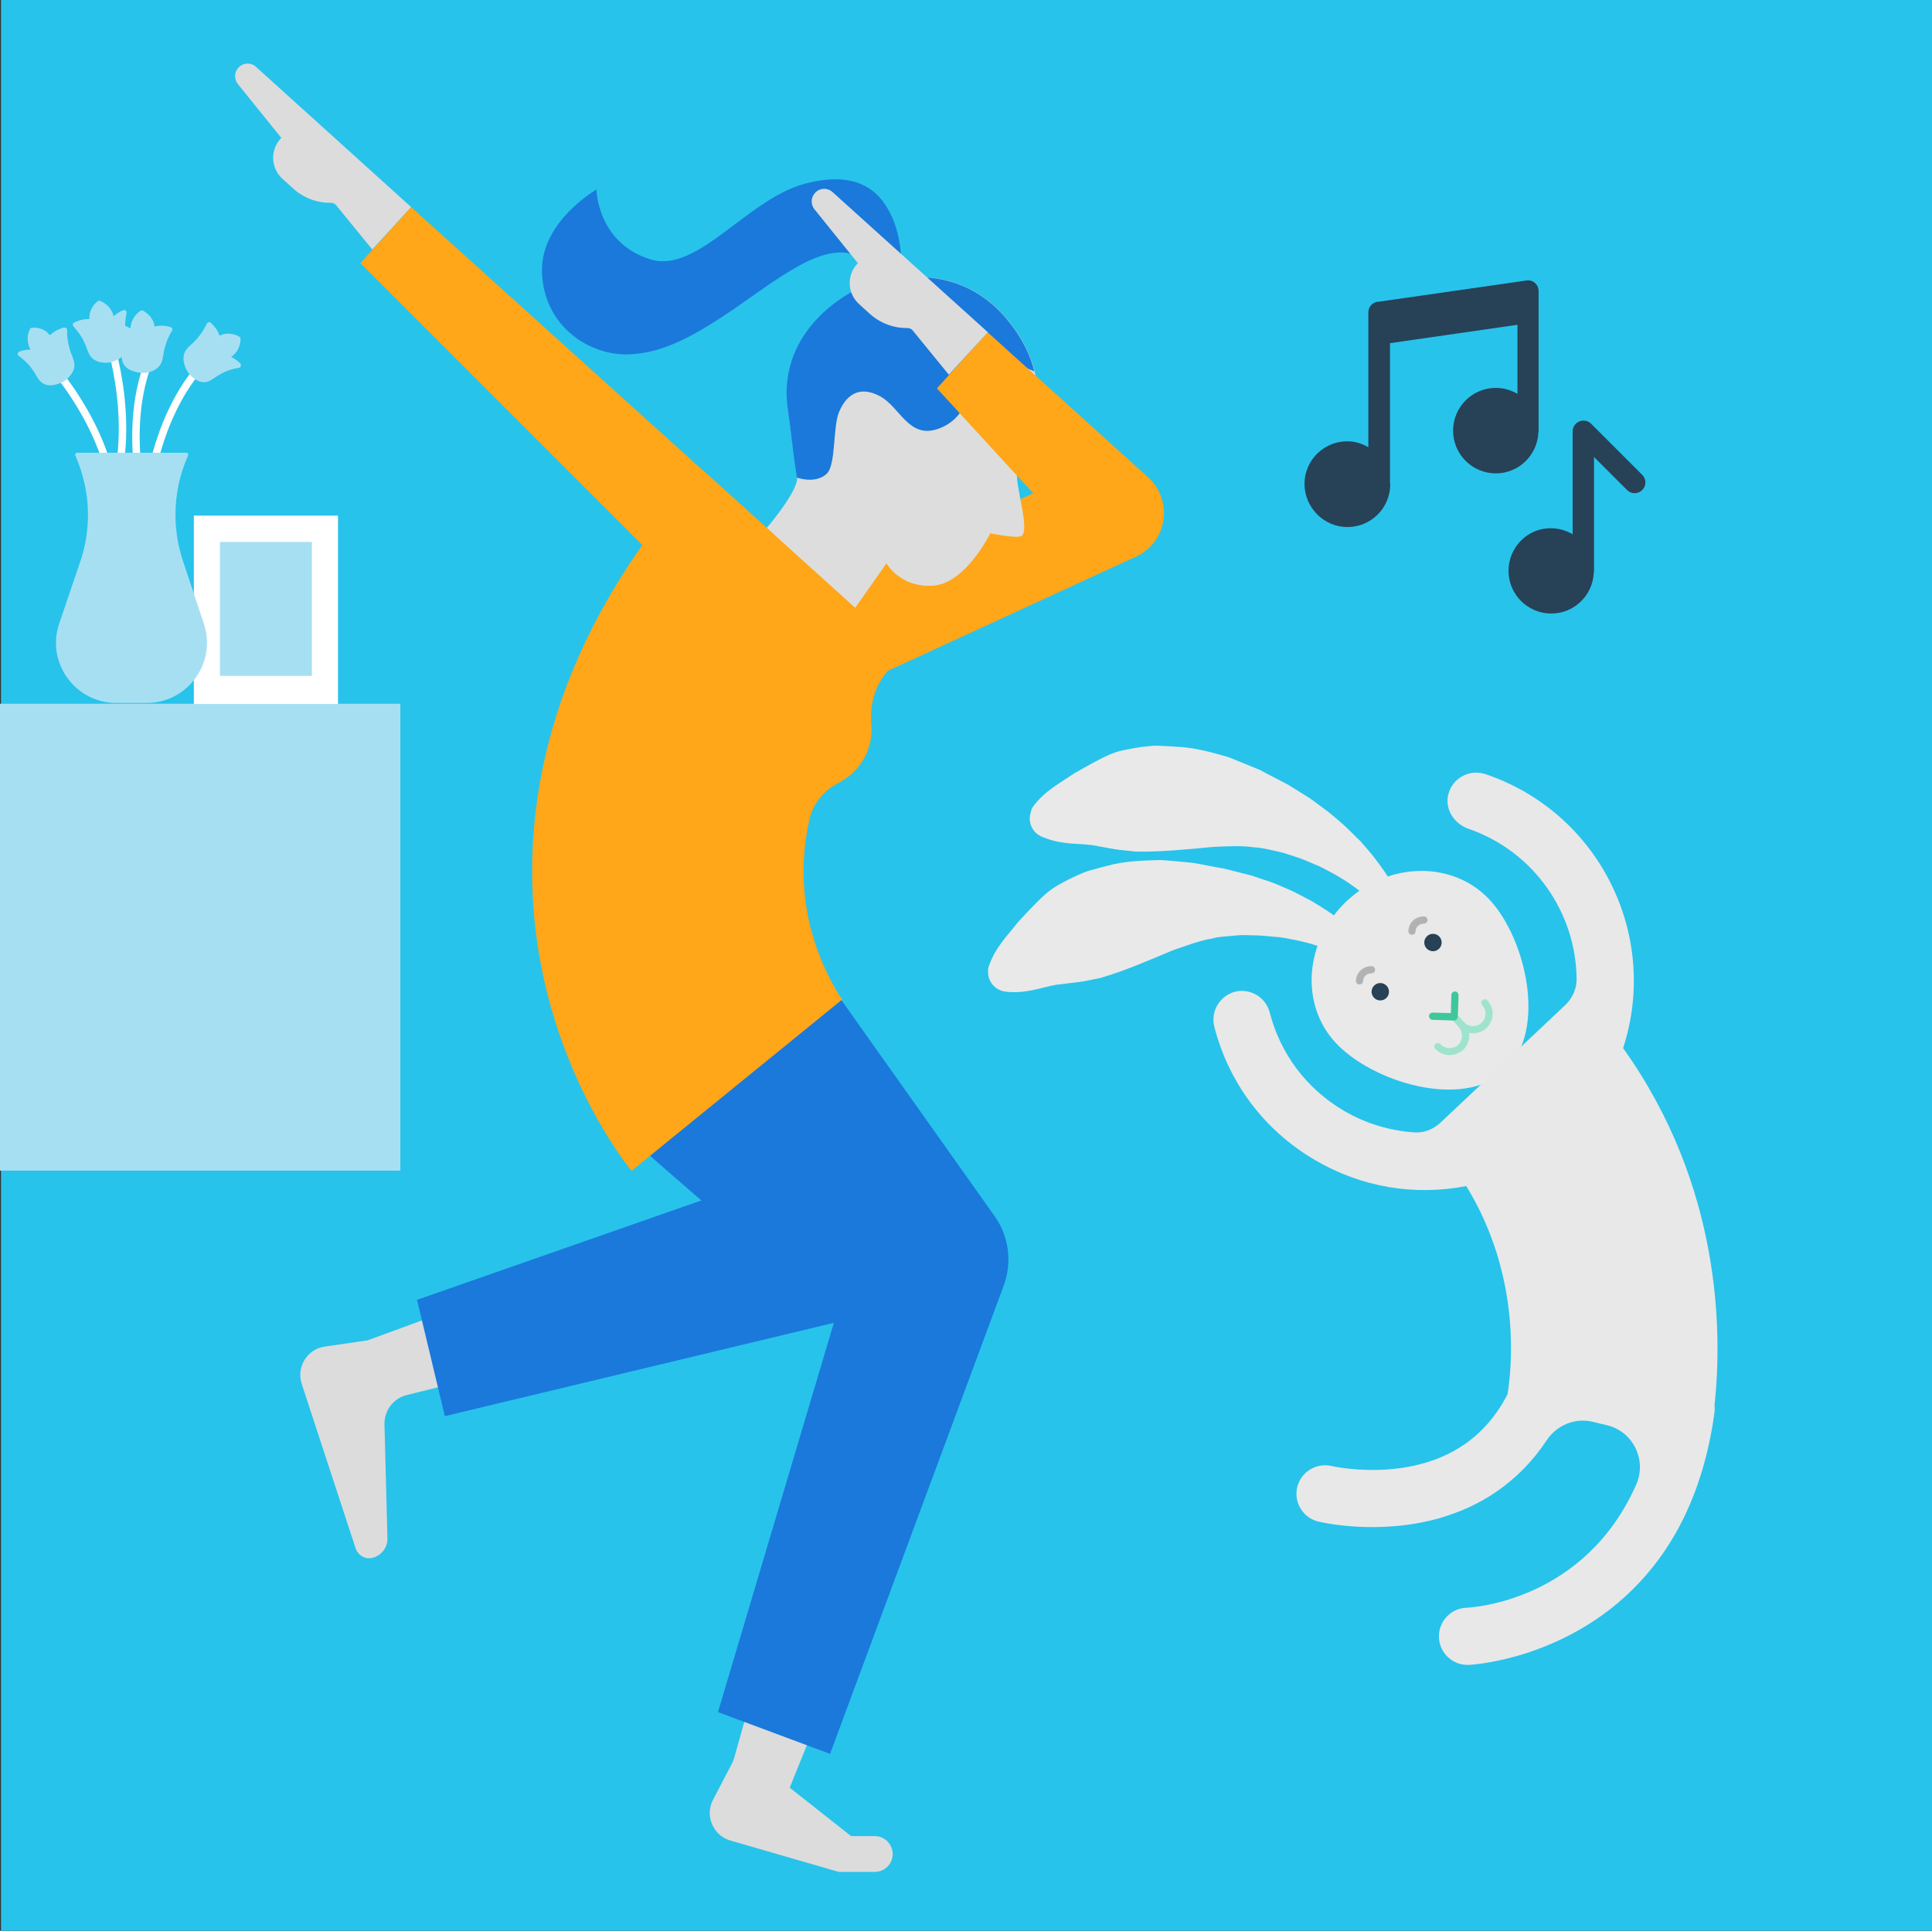 <?xml version="1.0" encoding="utf-8"?>
<!-- Generator: Adobe Illustrator 24.0.3, SVG Export Plug-In . SVG Version: 6.00 Build 0)  -->
<svg version="1.1" id="Layer_1" xmlns="http://www.w3.org/2000/svg" xmlns:xlink="http://www.w3.org/1999/xlink" x="0px" y="0px"
	 viewBox="0 0 777.4 777" style="enable-background:new 0 0 777.4 777;" xml:space="preserve">
<rect x="0" y="0" width="777.4" height="777" fill="#333333" stroke="none"/>
<style type="text/css">
	.st0{fill:#27C3EB;}
	.st1{fill:#A7DFF2;}
	.st2{fill:#E9E9E9;}
	.st3{fill:#E8E8E8;}
	.st4{fill:#DCDCDC;}
	.st5{fill:#1A79DB;}
	.st6{fill:#FFA619;}
	.st7{fill:#DDDDDD;}
	.st8{fill:#9EE3CD;}
	.st9{fill:#274156;}
	.st10{fill:#3EC79C;}
	.st11{fill:#B2B2B2;}
	.st12{fill:#FFFFFF;}
	.st13{fill:none;stroke:#FFFFFF;stroke-width:3;stroke-miterlimit:10;}
</style>
<rect x="0.4" class="st0" width="777" height="777"/>
<rect y="283.2" class="st1" width="161.1" height="187.9"/>
<g>
	<g>
		<path class="st2" d="M599.4,362.1c14.6,15.6,23.3,52.8,6.2,68.7c-17.1,15.9-53.5,4.6-68.1-11.1c-14.6-15.6-12.5-41.2,4.5-57.2
			C559.1,346.7,584.8,346.4,599.4,362.1z"/>
	</g>
	<g>
		<path class="st2" d="M397.9,388.8c2.5-7.4,7.4-12.2,11.8-17.8c2.4-2.6,4.8-5.2,7.4-7.8c2.6-2.6,5.2-5,8.3-6.8
			c3.1-1.8,6.3-3.4,9.6-4.8c1.6-0.7,3.3-1.3,5.1-1.7c1.7-0.5,3.5-1,5.2-1.4c6.9-2,14.4-2.2,21.5-2.4c3.7,0.2,7.3,0.6,10.9,0.9
			l2.7,0.3l2.7,0.5l5.3,1c1.7,0.4,3.5,0.5,5.2,1l5.1,1.3c1.7,0.5,3.4,0.8,5.1,1.3l5,1.7c3.3,1,6.5,2.4,9.6,3.8
			c3.2,1.3,6.1,3.1,9.2,4.6c2.9,1.8,5.8,3.5,8.6,5.5c1.4,1,2.8,2,4.1,3.1c1.4,1.1,2.6,2.1,4.1,3.5c2.3,2.1,2.5,5.6,0.4,7.9
			c-1.6,1.8-4.1,2.3-6.3,1.4l-0.9-0.4c-1-0.4-2.5-1.1-3.8-1.6c-1.3-0.5-2.7-1-4.1-1.4c-2.7-0.9-5.6-1.6-8.4-2.2
			c-2.9-0.5-5.6-1.2-8.5-1.3c-2.8-0.3-5.6-0.6-8.5-0.6l-4.2-0.1c-1.4,0-2.8,0.2-4.2,0.3c-2.8,0.3-5.5,0.3-8.2,1.1
			c-5.4,0.9-10.6,3-15.7,4.7c-10.1,4.2-19.3,8.3-29.7,11.3c-2.7,0.4-5.4,1.2-8.3,1.5c-2.9,0.4-5.9,0.7-9,1.1
			c-6.1,1.1-11.4,3.4-19.2,2.9l-0.8-0.1c-4.4-0.3-7.7-4.1-7.4-8.4C397.5,390.1,397.7,389.4,397.9,388.8z"/>
	</g>
	<g>
		<path class="st2" d="M415.7,324.6c4.6-6.3,10.7-9.4,16.6-13.4c3.1-1.7,6.2-3.6,9.4-5.2c3.2-1.7,6.5-3.3,10-4
			c3.5-0.8,7-1.4,10.5-1.7c1.8-0.2,3.6-0.3,5.4-0.1c1.8,0.1,3.6,0.1,5.4,0.3c7.2,0.2,14.4,2.2,21.3,4.2c3.4,1.3,6.8,2.8,10.1,4.1
			l2.5,1l2.4,1.3l4.8,2.5c1.6,0.9,3.2,1.6,4.7,2.5l4.5,2.8c1.5,1,3,1.8,4.4,2.8l4.2,3.1c2.8,2,5.5,4.3,8,6.5
			c2.6,2.2,4.9,4.8,7.4,7.1c2.3,2.6,4.5,5.1,6.5,7.8c1,1.3,2,2.7,3,4.1c1,1.4,1.8,2.8,2.8,4.5c1.6,2.7,0.7,6.1-2,7.7
			c-2.1,1.2-4.6,0.9-6.4-0.5l-0.7-0.6c-0.9-0.7-2-1.8-3.1-2.6c-1.1-0.9-2.3-1.8-3.5-2.6c-2.3-1.7-4.9-3.2-7.3-4.6
			c-2.6-1.3-5-2.8-7.7-3.8c-2.6-1.1-5.2-2.3-7.9-3.1l-4-1.3c-1.3-0.4-2.7-0.7-4.1-1c-2.7-0.6-5.4-1.3-8.2-1.4
			c-5.4-0.8-11-0.4-16.3-0.2c-10.8,1-20.9,2.1-31.7,1.9c-2.7-0.4-5.5-0.5-8.4-1c-2.9-0.5-5.9-1.1-8.9-1.6c-6.1-0.8-11.9-0.1-19.2-3
			l-0.8-0.3c-4.1-1.6-6.1-6.2-4.5-10.3C414.9,325.8,415.3,325.2,415.7,324.6z"/>
	</g>
	<path class="st3" d="M653.1,421.8c14.9-45.7-9.9-95-55.5-110.3c-6.4-2.1-13.4,1.7-14.9,8.5c-1.3,5.8,2.5,11.5,8.1,13.5
		c26.5,9.1,43.4,33.9,43.6,60.6c0,3.9-1.7,7.6-4.5,10.3l-50.3,47.4c-2.9,2.7-6.7,4.2-10.6,3.9c-9.9-0.7-19.6-3.6-28.4-8.8
		c-14.9-8.8-25.4-22.8-29.7-39.5c-1.6-6.1-7.8-9.8-14-8.3c-6.1,1.7-9.8,7.8-8.3,14c5.8,22.7,20.1,41.7,40.3,53.6
		c18.6,11,40.1,14.7,61.1,10.6c22.3,36.4,18.3,73.3,16.6,83.8c-4.4,8.5-10.2,15.3-17.4,20.2c-22.8,15.7-53,8.7-53.3,8.7
		c-6.2-1.5-12.4,2.3-13.9,8.4c-1.5,6.2,2.3,12.4,8.4,13.9c1.2,0.3,24.2,5.7,49-1.4c7.5-2.2,15.3-5.5,22.6-10.5
		c8-5.5,14.8-12.4,20.3-20.7c4.1-6.2,11.5-9.3,18.7-7.5l5.8,1.4c10.4,2.6,15.9,14,11.6,23.8c-20.7,46.9-66,49.5-68.3,49.6
		c-6.3,0.2-11.3,5.5-11.1,11.9c0.2,6.3,5.5,11.3,11.9,11.1c0.3,0,8.4-0.4,19.9-3.7c26.2-7.6,70-30.3,79.1-98.1
		c0.1-0.9,0.1-1.8,0-2.7C693,536.6,692.9,477.5,653.1,421.8z"/>
</g>
<g>
	<polygon class="st4" points="316.8,721.8 293.5,714.3 302.7,681.5 329.6,690.1 	"/>
	<path class="st4" d="M293.6,740.6c-6.8-2.2-10-10-6.7-16.3l10.8-20.7l44.9,35.4l-4.8,14.4L293.6,740.6z"/>
	<path class="st4" d="M155.9,619l-1.2-45.8c-0.1-5.6,3.6-10.5,9-11.8l19.7-4.9l-8.8-26.9l-26.7,9.8l-17.2,2.5
		c-7.1,1-11.5,8.2-9.3,15l21.7,66.2c1,3,4.2,4.7,7.2,3.7l0,0C153.8,625.7,156,622.5,155.9,619z"/>
	<g>
		<path class="st5" d="M179,569.9l-11.2-46.8l114.4-40l-40.8-35.5l39.5-45.6L366,476c8.5,7.4,12.2,19,9.5,29.9
			c-2.7,11-11.3,19.5-22.3,22.2L179,569.9z"/>
	</g>
	<g>
		<path class="st5" d="M334,705.8L288.9,689l52.9-177.7l-74.9-105.6l49.2-34.9l84.1,118.6c5.8,8.1,7.1,18.6,3.7,27.9L334,705.8z"/>
	</g>
	
		<rect x="317.4" y="213.9" transform="matrix(0.908 -0.418 0.418 0.908 -62.511 183.262)" class="st6" width="138.2" height="40.5"/>
	<path class="st7" d="M341.6,248.2l15.1-21.5c0,0,5.4,9.8,18.6,9c13.2-0.7,23.2-21.1,23.2-21.1s10.2,2.1,12.3,1.2
		c4.2-1.8-2.9-21.6-1.4-26.6c1.5-5.1,20.2-31.6-4.3-60.9c-24.6-29.3-60.9-11.5-60.9-11.5s-30.9,17.4-27.1,47.9
		c3.8,30.5,3.6,21.5,3.7,27.5S308,213.1,308,213.1L341.6,248.2z"/>
	<path class="st5" d="M396,148.8c-6,6.4-6.1,19.3-18.3,23.7c-12.1,4.4-15.4-8.7-23.7-13.1c-8.5-4.5-13.6-0.1-16.3,6.2
		c-2.7,6.2-1.2,21.5-5.1,25.1c-4.6,4.2-11.9,1.5-11.9,1.5c-1.2-6.7-2.5-19.2-3.7-27.5c-4.7-33.2,27.1-47.9,27.1-47.9
		s36.3-17.7,60.9,11.5c6.1,7.3,9.6,14.5,11.2,21.2C416.3,149.5,402,142.4,396,148.8z"/>
	<path class="st5" d="M362.5,118.2c0,0,1.9-17-2.8-29c-4.1-10.3-12.4-21.4-35.7-15.3c-23.3,6.1-43.3,36.3-62.2,30.5
		C240.3,97.8,240,76.3,240,76.3s-22.9,13-21.9,33.7c1,21.8,19.5,33.1,34.7,32.6c15.2-0.4,29.2-8.7,50-23.5
		c15.5-11,25.6-17.1,34.8-17.5c14.6-0.5,11.5,15.4,11.5,15.4L362.5,118.2z"/>
	<polygon class="st6" points="284.2,245.1 145,105.9 165.4,83.3 311.3,215 	"/>
	<path class="st4" d="M165.4,83.3L103,26.9c-2.1-1.9-5.3-1.7-7.1,0.4l0,0c-1.7,1.8-1.7,4.6-0.2,6.5l17.5,21.7l-0.3,0.3
		c-4.3,4.7-3.9,12,0.8,16.2l4.3,3.9c4.1,3.7,9.5,5.8,15.1,5.7h0c0.7,0,1.5,0.3,2,0.8l14.7,18L165.4,83.3z"/>
	<path class="st6" d="M434.9,219.4L377,156.3l20.4-22.6l64.6,58.4c7.9,7.1,8.5,19.4,1.4,27.3l0,0
		C455.9,227.7,442.6,227.8,434.9,219.4z"/>
	<path class="st4" d="M397.5,133.7L335,77.3c-2.1-1.9-5.3-1.7-7.1,0.4l0,0c-1.7,1.8-1.7,4.6-0.2,6.5l17.5,21.7l-0.3,0.3
		c-4.3,4.7-3.9,12,0.8,16.2l4.3,3.9c4.1,3.7,9.5,5.8,15.1,5.7l0,0c0.7,0,1.5,0.3,2,0.8l14.7,18L397.5,133.7z"/>
	<path class="st6" d="M363.7,262.3l-81-73.2c-68.5,75.9-73.6,147.6-65.9,194.4c8.5,51.1,34.4,84.1,37.3,87.7l84.7-68.9
		c0,0,0.2,0.2,0.6,0.7c-0.1-0.2-12.4-16.6-15.4-41.3c-1.3-10.4-0.7-21,1.6-31.6c1.4-6.6,5.9-12.1,11.9-15.1
		c7.8-4,13.2-12.1,13.2-21.4c0-0.7,0-1.4-0.1-2c-0.6-7.4,1.1-14.8,5.8-20.6C358.7,268,361.1,265.1,363.7,262.3z"/>
	<path class="st4" d="M352,738.9h-14.1v14.4H352c4,0,7.2-3.2,7.2-7.2v0C359.2,742.2,356,738.9,352,738.9z"/>
</g>
<g>
	<path class="st8" d="M589.1,414.4c-0.5,0.1-1.1,0-1.4-0.4l-3.7-4c-0.5-0.6-0.5-1.5,0.1-2c0.6-0.5,1.5-0.5,2,0.1l3.7,4
		c0.5,0.6,0.5,1.5-0.1,2C589.5,414.2,589.3,414.3,589.1,414.4z"/>
</g>
<g>
	<circle class="st9" cx="555.4" cy="399.1" r="3.5"/>
</g>
<g>
	<circle class="st9" cx="576.6" cy="379.3" r="3.5"/>
</g>
<g>
	<path class="st10" d="M585.5,410.6c-0.1,0-0.3,0.1-0.4,0.1l-8.7-0.3c-0.8,0-1.4-0.7-1.4-1.5c0-0.8,0.7-1.4,1.5-1.4l7.3,0.2l0.2-7.3
		c0-0.8,0.7-1.4,1.5-1.4c0.8,0,1.4,0.7,1.4,1.5l-0.3,8.7C586.5,409.9,586.1,410.4,585.5,410.6z"/>
</g>
<g>
	<path class="st8" d="M585.5,424.3c-0.8,0.2-1.6,0.3-2.5,0.3c-2.1-0.1-4-1-5.5-2.5c-0.5-0.6-0.5-1.5,0.1-2c0.6-0.5,1.5-0.5,2,0.1
		c0.9,1,2.1,1.5,3.5,1.6c1.3,0,2.6-0.4,3.6-1.3c1-0.9,1.5-2.1,1.6-3.5c0-1.3-0.4-2.6-1.3-3.6c-0.5-0.6-0.5-1.5,0.1-2
		c0.6-0.5,1.5-0.5,2,0.1c1.4,1.5,2.2,3.5,2.1,5.6c-0.1,2.1-1,4-2.5,5.5C587.8,423.3,586.7,423.9,585.5,424.3z"/>
</g>
<g>
	<path class="st8" d="M594.9,415.5c-2.8,0.8-5.9,0.1-7.9-2.2c-0.5-0.6-0.5-1.5,0.1-2c0.6-0.5,1.5-0.5,2,0.1c1.9,2,5.1,2.1,7.1,0.2
		c2-1.9,2.1-5,0.2-7.1c-0.5-0.6-0.5-1.5,0.1-2c0.6-0.5,1.5-0.5,2,0.1c3,3.2,2.8,8.1-0.4,11.1C597.2,414.6,596.1,415.2,594.9,415.5z"
		/>
</g>
<g>
	<path class="st11" d="M548,395.8c-0.3,0.3-0.6,0.4-1,0.4c-0.8,0-1.4-0.7-1.4-1.5c0.1-3.3,3-6,6.3-5.9c0.8,0,1.4,0.7,1.4,1.5
		c0,0.8-0.7,1.4-1.5,1.4c-1.7-0.1-3.3,1.4-3.3,3.1C548.5,395.2,548.3,395.6,548,395.8z"/>
</g>
<g>
	<path class="st11" d="M573.9,371.3c-0.3,0.3-0.6,0.4-1,0.4c-1.8,0-3.3,1.4-3.3,3.1c0,0.8-0.7,1.4-1.5,1.4c-0.8,0-1.4-0.7-1.4-1.5
		c0.1-3.4,2.9-6,6.3-5.9c0.8,0,1.4,0.7,1.4,1.5C574.4,370.7,574.2,371.1,573.9,371.3z"/>
</g>
<g>
	<path class="st9" d="M542.2,212.1c9.5,0,17.2-7.7,17.2-17.2c0-0.2-0.1-0.4-0.1-0.7v-56.1l51.3-7.4v27.8c-2.6-1.5-5.5-2.4-8.7-2.4
		c-9.5,0-17.2,7.7-17.2,17.2c0,9.5,7.7,17.2,17.2,17.2c9.2,0,16.7-7.3,17.1-16.4c0-0.2,0.1-0.4,0.1-0.6v-56.4c0-2.4-1.9-4.3-4.3-4.3
		l-59.9,8.6v0l0,0c-2.4,0-4.3,1.9-4.3,4.3V180c-2.5-1.5-5.4-2.4-8.5-2.4c-9.5,0-17.2,7.7-17.2,17.2
		C525,204.3,532.7,212.1,542.2,212.1z"/>
	<path class="st9" d="M607,229.7c0,9.5,7.7,17.2,17.2,17.2c9.2,0,16.7-7.3,17.1-16.4c0-0.2,0.1-0.4,0.1-0.6v-46l13.3,13.3
		c1.7,1.7,4.4,1.7,6.1,0c1.7-1.7,1.7-4.4,0-6.1l-20.6-20.6c-1.2-1.2-3.1-1.6-4.7-0.9c-1.6,0.7-2.7,2.2-2.7,4v41.4
		c-2.6-1.5-5.5-2.4-8.7-2.4C614.8,212.4,607,220.2,607,229.7z"/>
</g>
<rect x="78" y="207.5" class="st12" width="58" height="75.8"/>
<rect x="88.5" y="218.1" class="st1" width="37" height="53.9"/>
<path class="st13" d="M58.3,210.8c0,0,0.8-41.3,24.9-66"/>
<path class="st13" d="M60.6,213.1c0,0-13.6-39,0.5-70.6"/>
<path class="st13" d="M43.4,135c0,0,13.6,39-0.5,70.6"/>
<path class="st13" d="M16.2,141.7c0,0,29.1,29.3,30,63.9"/>
<path class="st1" d="M46.8,282.9H59c16.6,0,28.3-16.3,23-32l-8.4-25.2c-2-6-3-12.3-3-18.6v0c0-8.2,1.7-16.3,5.1-23.8l0,0
	c0.2-0.5-0.1-1.1-0.7-1.1h-44c-0.5,0-0.9,0.6-0.7,1.1l0,0c3.3,7.5,5.1,15.6,5.1,23.8v0c0,6.3-1,12.6-3,18.6L23.8,251
	C18.5,266.7,30.3,282.9,46.8,282.9z"/>
<g>
	<g>
		<g>
			<path class="st1" d="M25.8,153.4c2.4-1.7,3.8-3.7,4.1-5.7c0.2-1.7-0.3-2.9-0.9-4.6c-0.4-0.8-0.7-1.7-1-2.9
				c-0.7-2.3-1.1-4.8-1-7.4c0-0.3-0.1-0.6-0.4-0.8c-0.3-0.2-0.6-0.2-0.9-0.2c-1.1,0.3-3.5,1.1-5.6,3.1c-0.5-0.5-1-1-1.5-1.5
				c-2.2-1.6-4.6-1.6-5.8-1.5c-0.4,0-0.6,0.3-0.8,0.6c-0.5,1.1-1.3,3.3-0.6,6c0.2,0.8,0.5,1.6,0.9,2.2c-1.5,0-3,0.2-4.5,0.8
				c-0.3,0.1-0.6,0.5-0.7,0.8c0,0.3,0.1,0.7,0.4,0.9c2.1,1.5,4,3.3,5.4,5.3c0.7,1,1.2,1.8,1.6,2.5c0.9,1.5,1.6,2.7,3.2,3.5
				c1.7,0.9,3.9,0.7,6.5-0.3L25.8,153.4z"/>
		</g>
	</g>
</g>
<g>
	<g>
		<g>
			<path class="st1" d="M46,145.3c2.5-1,4.3-2.3,5-4.1c0.7-1.7,0.3-3,0-4.7c-0.2-0.8-0.4-1.8-0.5-3c-0.3-2.4-0.1-5,0.4-7.5
				c0.1-0.4,0-0.8-0.3-1c-0.3-0.2-0.7-0.3-1-0.2c-1.5,0.6-2.8,1.5-3.9,2.5c-0.1-0.7-0.4-1.5-0.8-2.2c-1.3-2.4-3.4-3.5-4.5-4
				c-0.3-0.1-0.7-0.1-1,0.1c-1,0.7-2.7,2.4-3.3,5.1c-0.1,0.7-0.2,1.4-0.1,2.1c-2.9-0.1-5.2,0.9-6.2,1.4c-0.3,0.1-0.5,0.4-0.5,0.7
				c-0.1,0.3,0.1,0.6,0.3,0.9c1.7,1.9,3.2,3.9,4.2,6.1c0.5,1.1,0.9,2,1.2,2.9c0.6,1.6,1.1,2.9,2.4,4c1.6,1.3,3.9,1.8,6.9,1.5
				L46,145.3z"/>
		</g>
	</g>
</g>
<g>
	<g>
		<g>
			<path class="st1" d="M57.7,150.1c2.9-0.2,5.1-1.2,6.4-2.8c1.1-1.3,1.3-2.7,1.6-4.4c0.1-0.9,0.3-1.9,0.6-3
				c0.6-2.3,1.6-4.7,2.9-6.8c0.2-0.3,0.2-0.6,0.1-0.9c-0.1-0.3-0.4-0.5-0.7-0.6c-1.1-0.3-3.6-0.9-6.4-0.2c-0.1-0.7-0.3-1.4-0.5-2
				c-1.1-2.5-3.1-3.8-4.2-4.4c-0.3-0.2-0.7-0.1-1,0.1c-1,0.7-2.8,2.2-3.6,4.8c-0.2,0.8-0.4,1.6-0.4,2.3c-1.3-0.8-2.7-1.4-4.3-1.7
				c-0.3-0.1-0.8,0.1-1,0.4c-0.2,0.3-0.3,0.7-0.1,1c1,2.4,1.7,4.9,1.8,7.3c0.1,1.2,0.1,2.2,0.1,3c0,1.7-0.1,3.1,0.9,4.6
				c1,1.6,3,2.6,5.7,3.1L57.7,150.1z"/>
		</g>
	</g>
</g>
<g>
	<g>
		<g>
			<path class="st1" d="M76.3,150.7c1.9,2,3.8,3.1,5.7,3.1c1.8,0,2.9-0.8,4.4-1.8c0.7-0.5,1.5-1,2.6-1.6c2.1-1.2,4.6-2,7.1-2.4
				c0.4,0,0.7-0.3,0.8-0.7c0.1-0.3,0-0.8-0.2-1c-1.1-1.2-2.4-2-3.7-2.7c0.6-0.3,1.2-0.9,1.8-1.6c1.7-2.1,2-4.4,2-5.6
				c0-0.3-0.1-0.7-0.5-0.9c-1-0.6-3.2-1.6-5.9-1.1c-0.7,0.1-1.4,0.4-2,0.7c-1-2.7-2.8-4.5-3.6-5.2c-0.2-0.2-0.5-0.3-0.9-0.2
				c-0.3,0-0.5,0.3-0.7,0.6c-1.1,2.3-2.5,4.4-4.1,6.2c-0.8,0.9-1.5,1.6-2.2,2.2c-1.3,1.2-2.3,2.1-2.8,3.7c-0.6,2-0.2,4.3,1.2,6.9
				L76.3,150.7z"/>
		</g>
	</g>
</g>
</svg>
